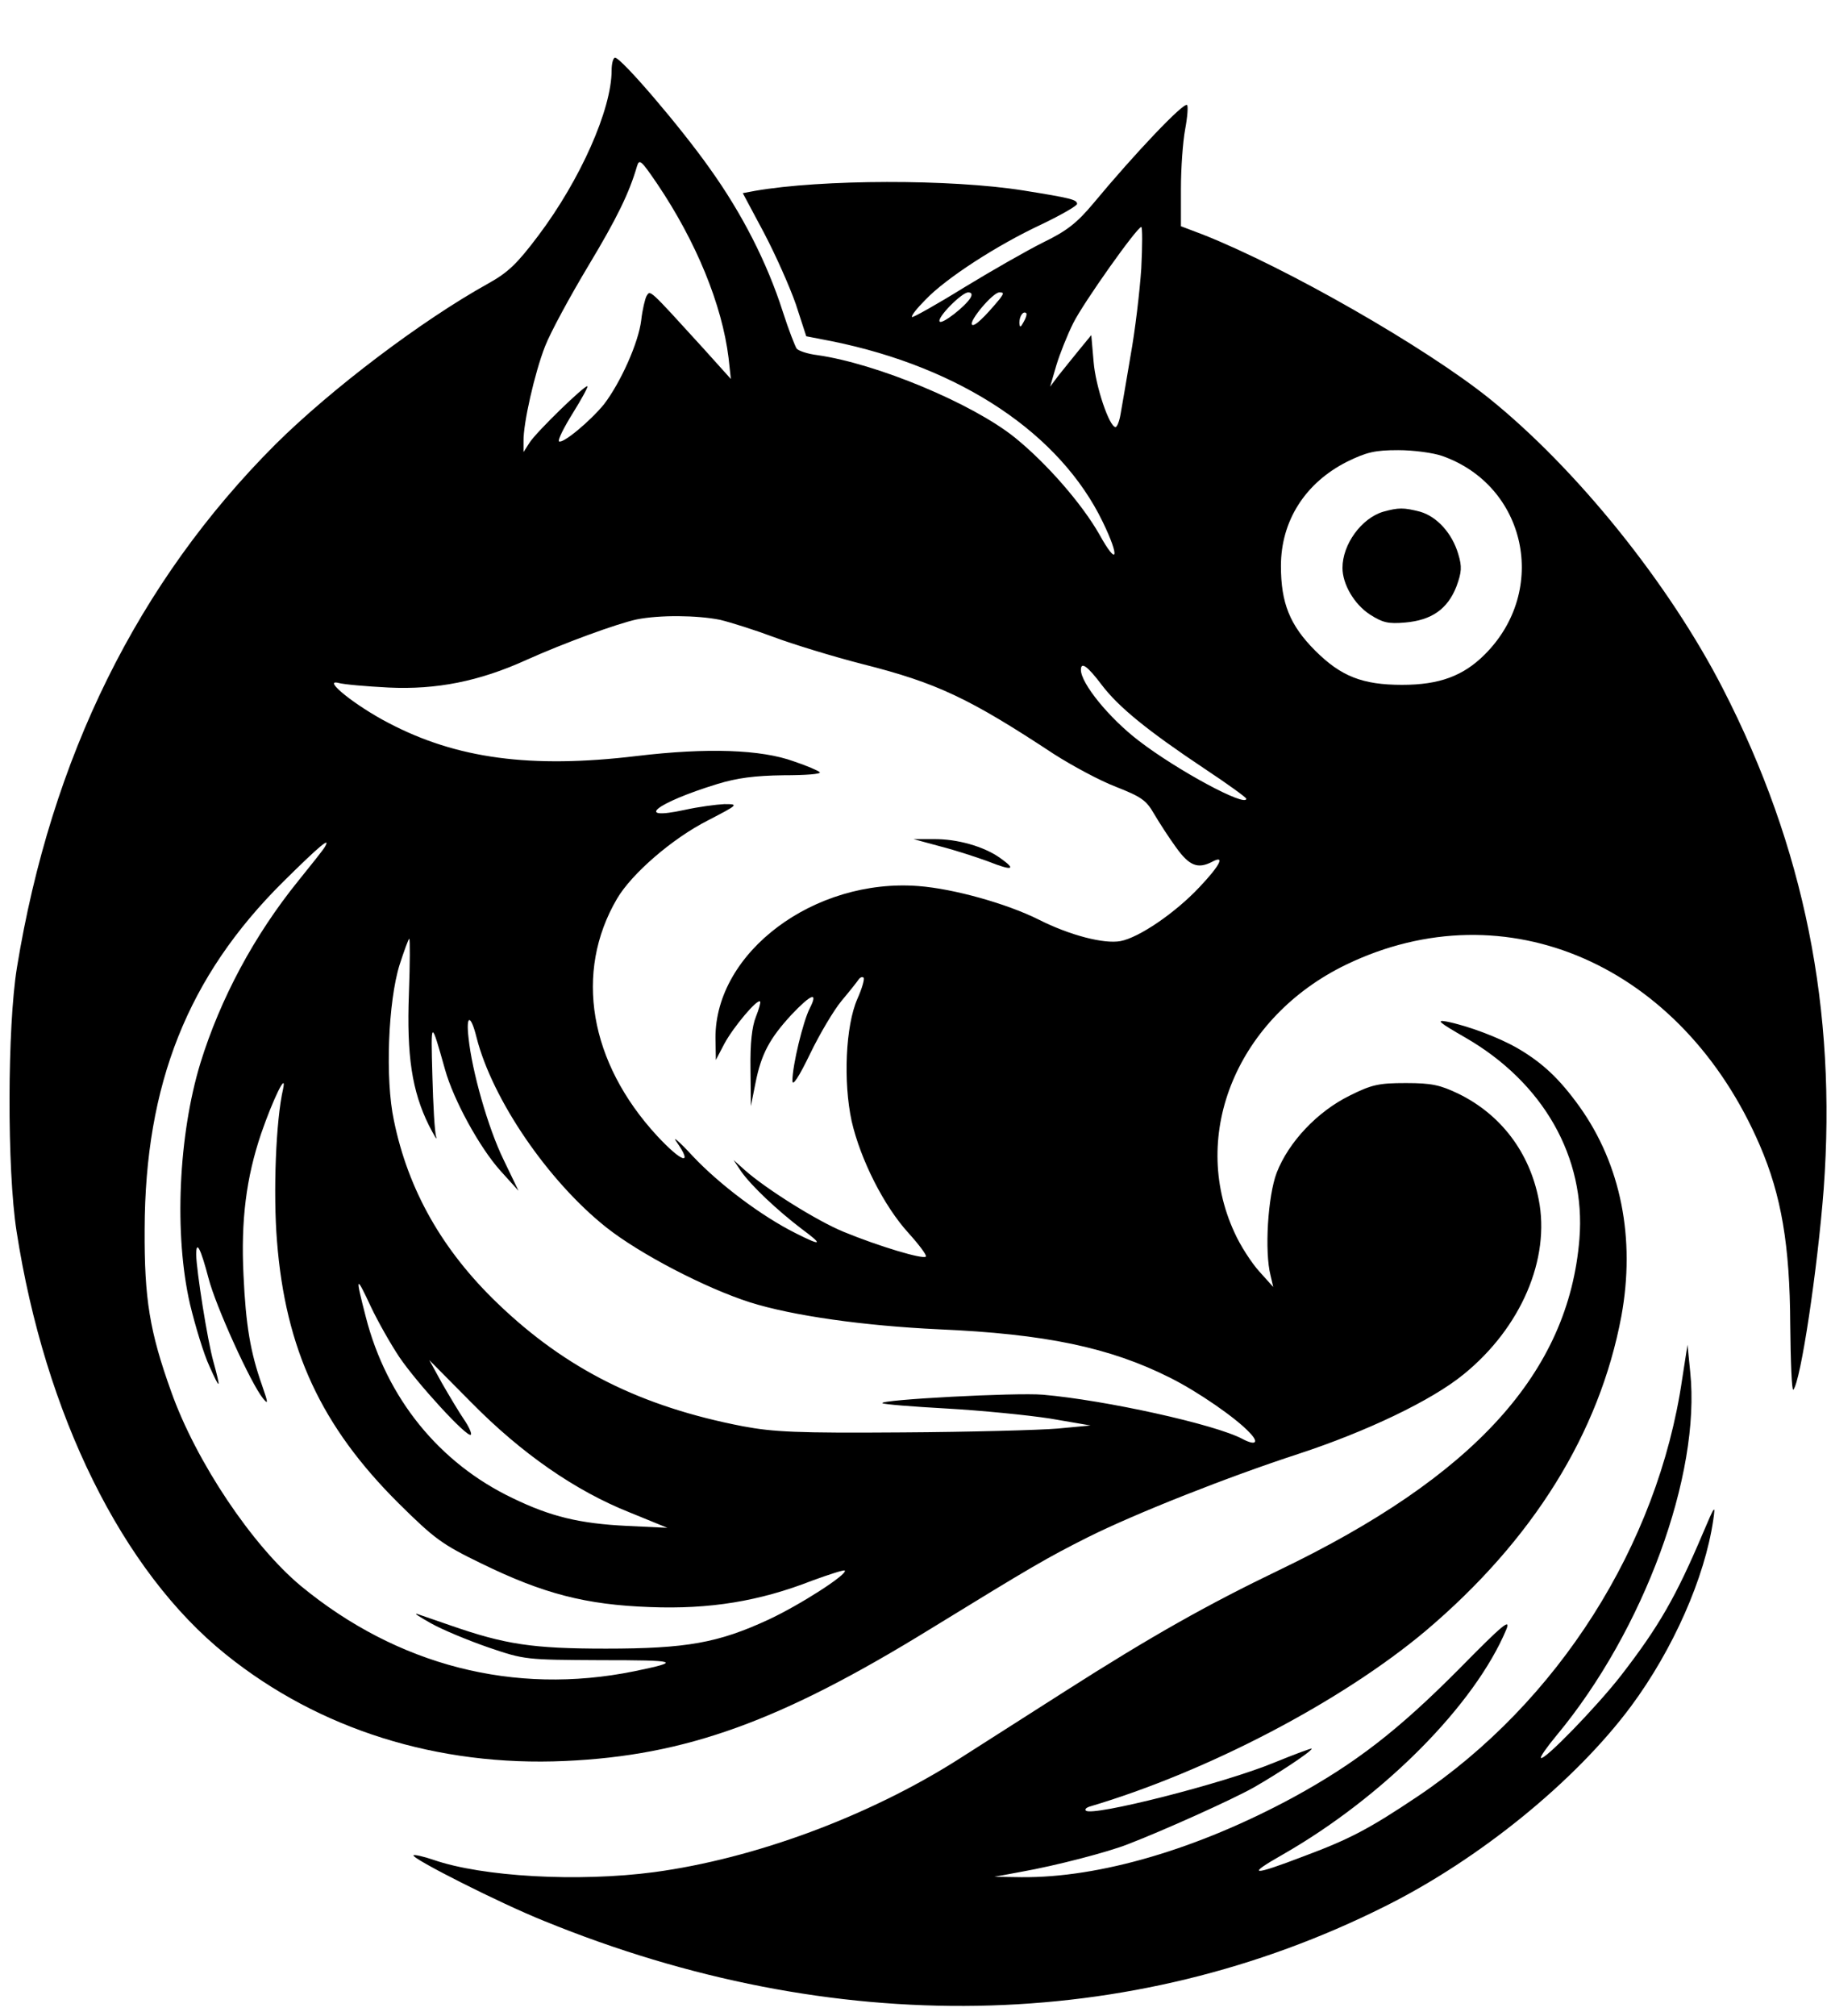 <?xml version="1.0" standalone="no"?>
<!DOCTYPE svg PUBLIC "-//W3C//DTD SVG 20010904//EN"
 "http://www.w3.org/TR/2001/REC-SVG-20010904/DTD/svg10.dtd">
<svg version="1.0" xmlns="http://www.w3.org/2000/svg"
 width="476pt" height="524pt" viewBox="0 0 476 524"
 preserveAspectRatio="xMidYMid meet">

<g transform="translate(0,524) scale(0.1,-0.1)"
fill="#000000" stroke="none">
<path d="M1590 5057 c0 -101 -81 -284 -191 -430 -55 -73 -78 -95 -130 -124
-173 -96 -408 -274 -553 -418 -358 -358 -583 -814 -672 -1360 -25 -154 -26
-524 -1 -685 74 -477 275 -884 544 -1100 242 -195 551 -292 882 -277 314 14
560 103 951 344 267 164 302 184 407 237 126 63 367 158 548 217 177 58 347
139 430 207 149 121 226 300 195 455 -24 122 -98 220 -208 274 -48 23 -70 28
-137 28 -71 0 -89 -4 -147 -33 -83 -41 -158 -120 -189 -200 -23 -60 -32 -205
-16 -267 l7 -30 -36 40 c-20 22 -50 68 -65 102 -118 256 9 560 291 696 415
200 873 -1 1075 -470 56 -130 78 -259 79 -465 1 -97 4 -174 8 -170 19 20 63
313 79 522 34 466 -50 887 -262 1300 -140 273 -380 571 -607 754 -167 134
-527 340 -744 426 l-58 22 0 97 c0 54 5 123 11 155 6 32 8 60 5 63 -8 9 -137
-127 -244 -256 -42 -50 -68 -71 -130 -101 -42 -21 -135 -74 -207 -118 -71 -44
-132 -78 -134 -76 -3 3 13 23 35 45 52 55 186 142 302 196 50 24 92 48 92 53
0 11 -15 15 -140 35 -189 30 -524 29 -697 -1 l-32 -6 55 -103 c30 -57 67 -140
83 -186 l27 -83 67 -13 c335 -68 593 -240 704 -470 45 -93 38 -117 -9 -32 -45
79 -136 184 -220 252 -111 89 -359 192 -513 214 -25 3 -49 11 -54 17 -4 6 -21
49 -36 96 -41 128 -106 255 -189 371 -76 108 -231 289 -247 289 -5 0 -9 -15
-9 -33z m118 -294 c102 -151 169 -315 186 -453 l6 -55 -72 80 c-143 157 -137
151 -147 136 -4 -7 -11 -36 -14 -63 -7 -59 -54 -163 -97 -219 -36 -44 -108
-104 -117 -96 -3 4 13 36 36 73 23 37 40 68 38 70 -5 5 -131 -117 -150 -146
l-16 -25 0 28 c-1 46 29 178 56 247 14 36 65 130 113 210 74 123 106 189 126
258 6 20 11 15 52 -45z m1259 -220 c-4 -60 -16 -162 -28 -228 -11 -66 -23
-135 -26 -152 -3 -18 -9 -33 -13 -33 -16 0 -52 106 -57 170 l-6 69 -32 -39
c-18 -22 -42 -52 -54 -67 l-21 -28 16 55 c9 30 29 80 44 110 27 54 166 250
177 250 3 0 3 -48 0 -107z m-444 -77 c-13 -22 -73 -69 -80 -62 -9 9 57 76 74
76 9 0 11 -5 6 -14z m76 -3 c-39 -47 -66 -73 -72 -67 -9 9 54 84 71 84 12 0
12 -2 1 -17z m62 -60 c-8 -15 -10 -15 -11 -2 0 17 10 32 18 25 2 -3 -1 -13 -7
-23z m1088 -348 c219 -77 278 -349 111 -516 -56 -56 -118 -79 -215 -79 -103 0
-159 22 -226 89 -66 66 -89 124 -89 220 0 117 63 216 172 271 51 25 73 30 133
30 40 0 91 -7 114 -15z m-1877 -426 c29 -7 92 -27 140 -45 48 -18 152 -50 230
-70 194 -49 278 -89 498 -234 47 -30 119 -69 161 -85 66 -26 79 -35 99 -70 13
-22 38 -61 57 -87 35 -49 57 -57 94 -38 35 19 21 -9 -33 -66 -63 -67 -157
-131 -205 -140 -43 -8 -132 15 -213 56 -82 41 -220 80 -312 87 -271 21 -529
-172 -528 -395 l1 -57 22 42 c23 43 86 118 93 110 2 -2 -3 -20 -11 -40 -10
-25 -15 -68 -14 -134 l1 -98 12 60 c15 76 37 116 93 177 52 55 71 62 48 17
-17 -33 -45 -148 -45 -188 0 -16 17 10 46 70 25 52 62 114 82 138 21 25 40 49
44 55 4 6 10 8 13 5 3 -4 -4 -28 -16 -55 -31 -70 -37 -216 -15 -318 23 -100
84 -221 148 -291 28 -31 48 -58 45 -61 -7 -8 -123 27 -213 64 -69 28 -203 112
-258 161 l-29 26 20 -30 c27 -38 94 -101 157 -149 57 -42 53 -46 -16 -11 -88
44 -197 126 -266 199 -36 39 -56 56 -43 38 44 -63 14 -54 -51 16 -176 191
-216 425 -104 616 38 65 144 157 237 204 79 41 80 42 42 42 -21 -1 -67 -7
-103 -15 -134 -29 -75 18 84 67 52 16 98 22 173 23 56 0 99 3 94 8 -4 4 -34
17 -67 28 -85 31 -225 36 -409 14 -275 -33 -468 -7 -645 86 -85 44 -174 115
-130 104 14 -4 72 -9 130 -12 124 -6 236 16 359 72 98 44 235 94 286 105 60
12 157 11 217 -1z m992 -169 c44 -58 119 -119 269 -219 59 -39 107 -74 107
-77 0 -23 -180 74 -280 151 -77 59 -150 149 -150 184 0 22 17 10 54 -39z
m-2020 -422 c-4 -7 -35 -46 -69 -88 -114 -141 -202 -305 -254 -473 -57 -187
-69 -445 -27 -627 14 -58 36 -130 50 -160 29 -65 31 -63 11 10 -16 57 -44 236
-45 279 0 40 12 15 32 -61 18 -71 110 -274 142 -313 14 -17 13 -11 -3 35 -30
85 -42 155 -48 286 -7 142 7 253 46 368 30 87 67 164 57 116 -19 -82 -26 -271
-16 -395 22 -282 115 -482 316 -682 94 -93 113 -107 216 -157 160 -78 270
-107 438 -113 155 -6 284 15 422 69 44 16 81 28 84 26 9 -9 -117 -90 -199
-128 -130 -60 -212 -75 -422 -75 -191 0 -262 11 -403 60 -37 13 -76 26 -87 30
-11 3 5 -7 35 -24 30 -17 98 -45 150 -63 94 -32 96 -32 292 -33 202 0 212 -3
86 -29 -311 -63 -615 15 -866 222 -126 105 -272 322 -337 505 -56 156 -70 241
-69 422 1 377 112 657 360 903 95 94 126 120 108 90z m219 -381 c-6 -161 8
-253 52 -342 14 -27 22 -41 19 -30 -4 11 -8 83 -10 160 -4 147 -4 146 33 15
22 -79 90 -203 144 -263 l47 -52 -39 81 c-40 82 -82 229 -91 317 -7 61 6 61
21 0 41 -161 186 -373 337 -493 87 -69 258 -158 374 -195 111 -35 297 -61 490
-70 277 -12 445 -47 602 -126 72 -36 172 -105 207 -143 25 -26 15 -34 -19 -16
-71 38 -357 101 -519 115 -69 6 -426 -13 -417 -22 2 -3 78 -9 168 -14 89 -5
210 -17 268 -26 l105 -18 -85 -8 c-47 -4 -229 -9 -405 -10 -273 -2 -334 1
-414 16 -264 51 -459 148 -637 319 -144 138 -233 295 -270 476 -23 107 -15
310 15 405 12 37 23 67 25 67 2 0 2 -64 -1 -143z m-25 -944 c46 -68 177 -211
186 -202 3 3 -5 21 -18 40 -13 19 -38 61 -57 94 l-33 60 109 -110 c131 -133
271 -230 412 -286 l98 -40 -105 5 c-123 6 -198 24 -297 72 -191 91 -328 260
-382 471 -28 108 -26 111 13 27 19 -40 52 -98 74 -131z"/>
<path d="M3596 3910 c-57 -17 -106 -85 -106 -146 0 -42 30 -94 71 -121 33 -21
47 -25 92 -21 69 6 110 35 133 93 14 38 15 52 5 85 -16 54 -55 97 -99 110 -43
11 -56 11 -96 0z"/>
<path d="M2445 3040 c39 -10 94 -28 124 -39 63 -25 75 -22 31 9 -42 30 -112
50 -174 49 l-51 0 70 -19z"/>
<path d="M3808 2544 c204 -117 315 -312 298 -524 -28 -347 -273 -617 -781
-861 -185 -89 -331 -171 -555 -314 -102 -65 -227 -145 -279 -178 -233 -148
-530 -258 -791 -293 -197 -26 -446 -12 -573 32 -26 9 -50 14 -52 12 -8 -7 225
-125 340 -171 752 -307 1524 -293 2185 38 245 122 495 325 640 520 109 147
192 334 214 485 6 41 4 38 -27 -35 -70 -165 -114 -242 -213 -370 -64 -82 -200
-222 -208 -214 -3 2 16 29 41 59 226 272 375 677 347 944 l-7 71 -14 -90 c-63
-431 -323 -840 -689 -1085 -124 -83 -175 -110 -293 -154 -138 -53 -153 -51
-56 4 262 150 499 389 581 585 12 30 -9 13 -123 -103 -158 -159 -269 -245
-430 -333 -249 -135 -505 -210 -708 -208 l-70 1 70 13 c90 16 225 51 278 72
91 35 269 115 326 147 63 36 151 94 151 101 0 2 -43 -14 -97 -36 -133 -55
-474 -141 -490 -125 -3 3 0 7 8 10 308 91 657 274 875 457 279 236 452 514
509 818 37 202 -1 394 -109 545 -51 71 -95 113 -160 151 -48 28 -130 59 -186
70 -28 5 -18 -3 48 -41z"/>
</g>
</svg>
